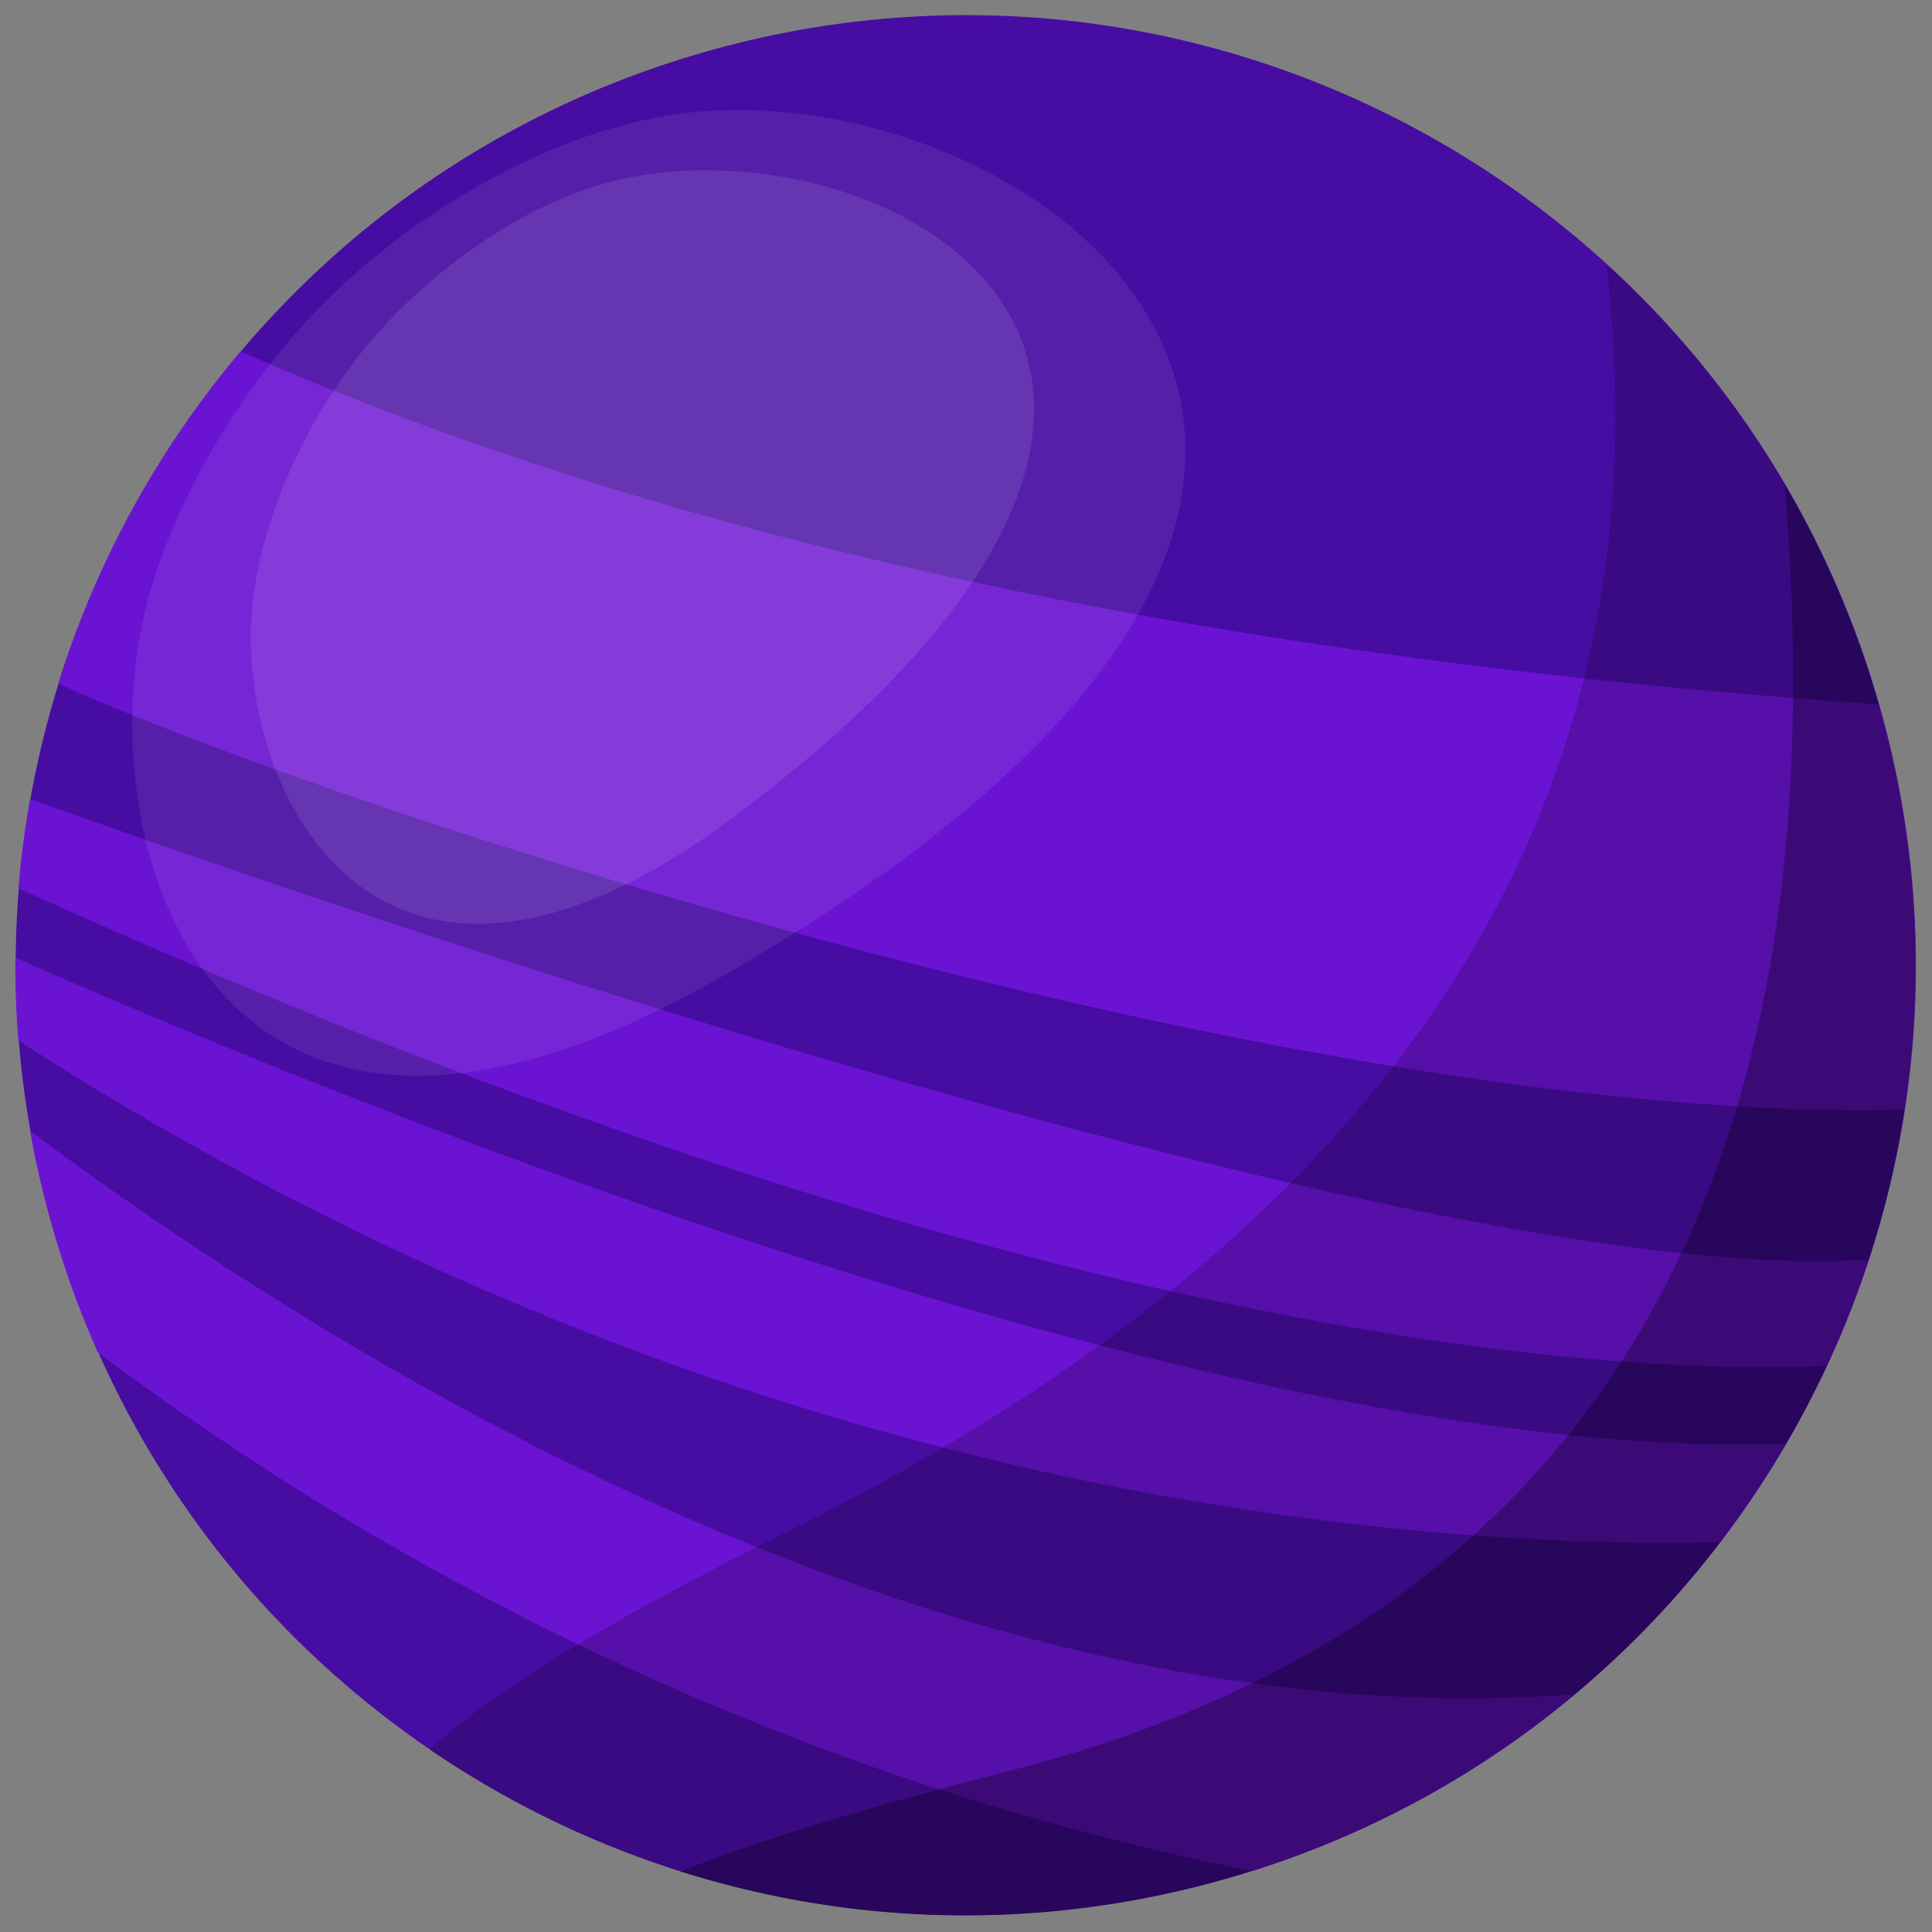 <?xml version="1.0" encoding="UTF-8" standalone="no"?>
<!DOCTYPE svg PUBLIC "-//W3C//DTD SVG 1.1//EN" "http://www.w3.org/Graphics/SVG/1.1/DTD/svg11.dtd">
<svg width="100%" height="100%" viewBox="0 0 1258 1258" version="1.1" xmlns="http://www.w3.org/2000/svg" xmlns:xlink="http://www.w3.org/1999/xlink" xml:space="preserve" xmlns:serif="http://www.serif.com/" style="fill-rule:evenodd;clip-rule:evenodd;stroke-linejoin:round;stroke-miterlimit:2;">
    <rect x="0" y="0" width="1258" height="1258" fill="#808080" stroke="none"/>
    <g id="Planeta-Camadas" serif:id="Planeta/Camadas">
        <g transform="matrix(-0.273,-0.962,-0.962,0.273,304.258,102.059)">
            <path d="M-595.082,-787.084C-936.67,-787.083 -1213.58,-510.172 -1213.58,-168.584C-1213.58,173.004 -936.67,449.916 -595.082,449.917C-253.494,449.917 23.419,173.004 23.419,-168.584C23.418,-510.172 -253.494,-787.085 -595.082,-787.084" style="fill:rgb(71,12,162);fill-rule:nonzero;"/>
        </g>
        <g transform="matrix(1,0,0,1,-811.341,-271.337)">
            <clipPath id="_clip1">
                <path d="M1271.42,304.918C942.763,398.025 751.812,739.93 844.918,1068.58C938.025,1397.24 1279.93,1588.19 1608.58,1495.08C1937.24,1401.98 2128.19,1060.07 2035.08,731.417C1957.94,459.11 1710.01,281.336 1440.32,281.341C1384.51,281.342 1327.76,288.955 1271.42,304.918Z" clip-rule="nonzero"/>
            </clipPath>
            <g clip-path="url(#_clip1)">
                <g transform="matrix(-0.393,0.92,0.92,0.393,1970.65,304.918)">
                    <path d="M568.176,-963.266C599.733,-547.068 482.487,-94.099 336.031,309.269L568.176,410.967C790.728,13.078 840.706,-910.68 811.157,-924.288L568.176,-963.266Z" style="fill:rgb(107,19,211);fill-rule:nonzero;"/>
                </g>
                <g transform="matrix(-0.281,0.96,0.96,0.281,1248.6,514.308)">
                    <path d="M378.906,-393.877C378.906,-393.877 458.329,719.284 312.686,956.936C167.043,1194.59 378.906,976.323 378.906,976.323C378.906,976.323 583.876,614.333 431.691,-378.423C279.505,-1371.18 378.906,-393.877 378.906,-393.877" style="fill:rgb(107,19,211);fill-rule:nonzero;"/>
                </g>
                <g transform="matrix(-0.461,0.887,0.887,0.461,1846.58,840.818)">
                    <path d="M583.284,-987.765C583.284,-987.765 801.024,-184.765 433.644,302.728C433.644,302.728 583.55,346.794 583.284,346.721C583.284,346.721 891.271,-206.594 669.273,-958.834C604.352,-1011.75 583.284,-987.765 583.284,-987.765" style="fill:rgb(107,19,211);fill-rule:nonzero;"/>
                </g>
                <g transform="matrix(-0.298,0.955,0.955,0.298,1582.85,441.365)">
                    <path d="M650.316,-667.239C650.316,-667.239 780.552,271.219 591.134,669.884C397.343,1005.38 650.316,688.361 650.316,688.361C650.316,688.361 931.795,108.918 685.635,-656.212C511.699,-1266.8 650.316,-667.239 650.316,-667.239" style="fill:rgb(107,19,211);fill-rule:nonzero;"/>
                </g>
                <g opacity="0.3">
                    <g transform="matrix(1,0,0,1,1957.01,1657.14)">
                        <path d="M0,-1278.14C-27.756,-1215.58 226.169,-414.956 -488.239,-232.736C-1400.7,0 63.917,-26.523 85.366,-28.506C106.815,-30.489 424.32,-584.06 426.311,-590.771C428.301,-597.482 170.865,-1227.69 170.865,-1227.69L0,-1278.14Z" style="fill-rule:nonzero;"/>
                    </g>
                </g>
                <g opacity="0.2">
                    <g transform="matrix(1,0,0,1,1844.49,1653.13)">
                        <path d="M0,-1414.31C-103.271,-1447.78 323.477,-802.491 -520.351,-384.511C-1364.18,33.469 25.161,-161.313 46.662,-162.631C68.162,-163.95 402.642,-707.432 404.839,-714.079C407.036,-720.725 169.223,-1358.6 169.223,-1358.6C169.223,-1358.6 103.271,-1380.84 0,-1414.31" style="fill-rule:nonzero;"/>
                    </g>
                </g>
            </g>
        </g>
        <g transform="matrix(1,0,0,1,-811.341,-271.337)">
            <g opacity="0.08">
                <g transform="matrix(0.858,-0.513,-0.513,-0.858,1398.92,918.161)">
                    <path d="M-94.088,69.741C-480.286,76.356 -407.031,358.181 -291.151,471.265C-237.898,523.231 -161.156,561.594 -94.088,578.913C-21.775,597.587 76.211,600.93 156.354,571.452C378.98,489.564 569.163,58.38 -94.088,69.741" style="fill:white;fill-rule:nonzero;"/>
                </g>
            </g>
        </g>
        <g transform="matrix(1,0,0,1,-811.341,-271.337)">
            <g opacity="0.1">
                <g transform="matrix(0.769,-0.639,-0.639,-0.769,1390.98,793.946)">
                    <path d="M-83.7,57.882C-377.852,72.787 -322.057,284.792 -233.795,367.647C-193.235,405.722 -134.783,432.872 -83.7,444.299C-28.623,456.62 46.01,456.649 107.052,432.227C276.618,364.383 421.473,32.283 -83.7,57.882" style="fill:white;fill-rule:nonzero;"/>
                </g>
            </g>
        </g>
    </g>
</svg>
